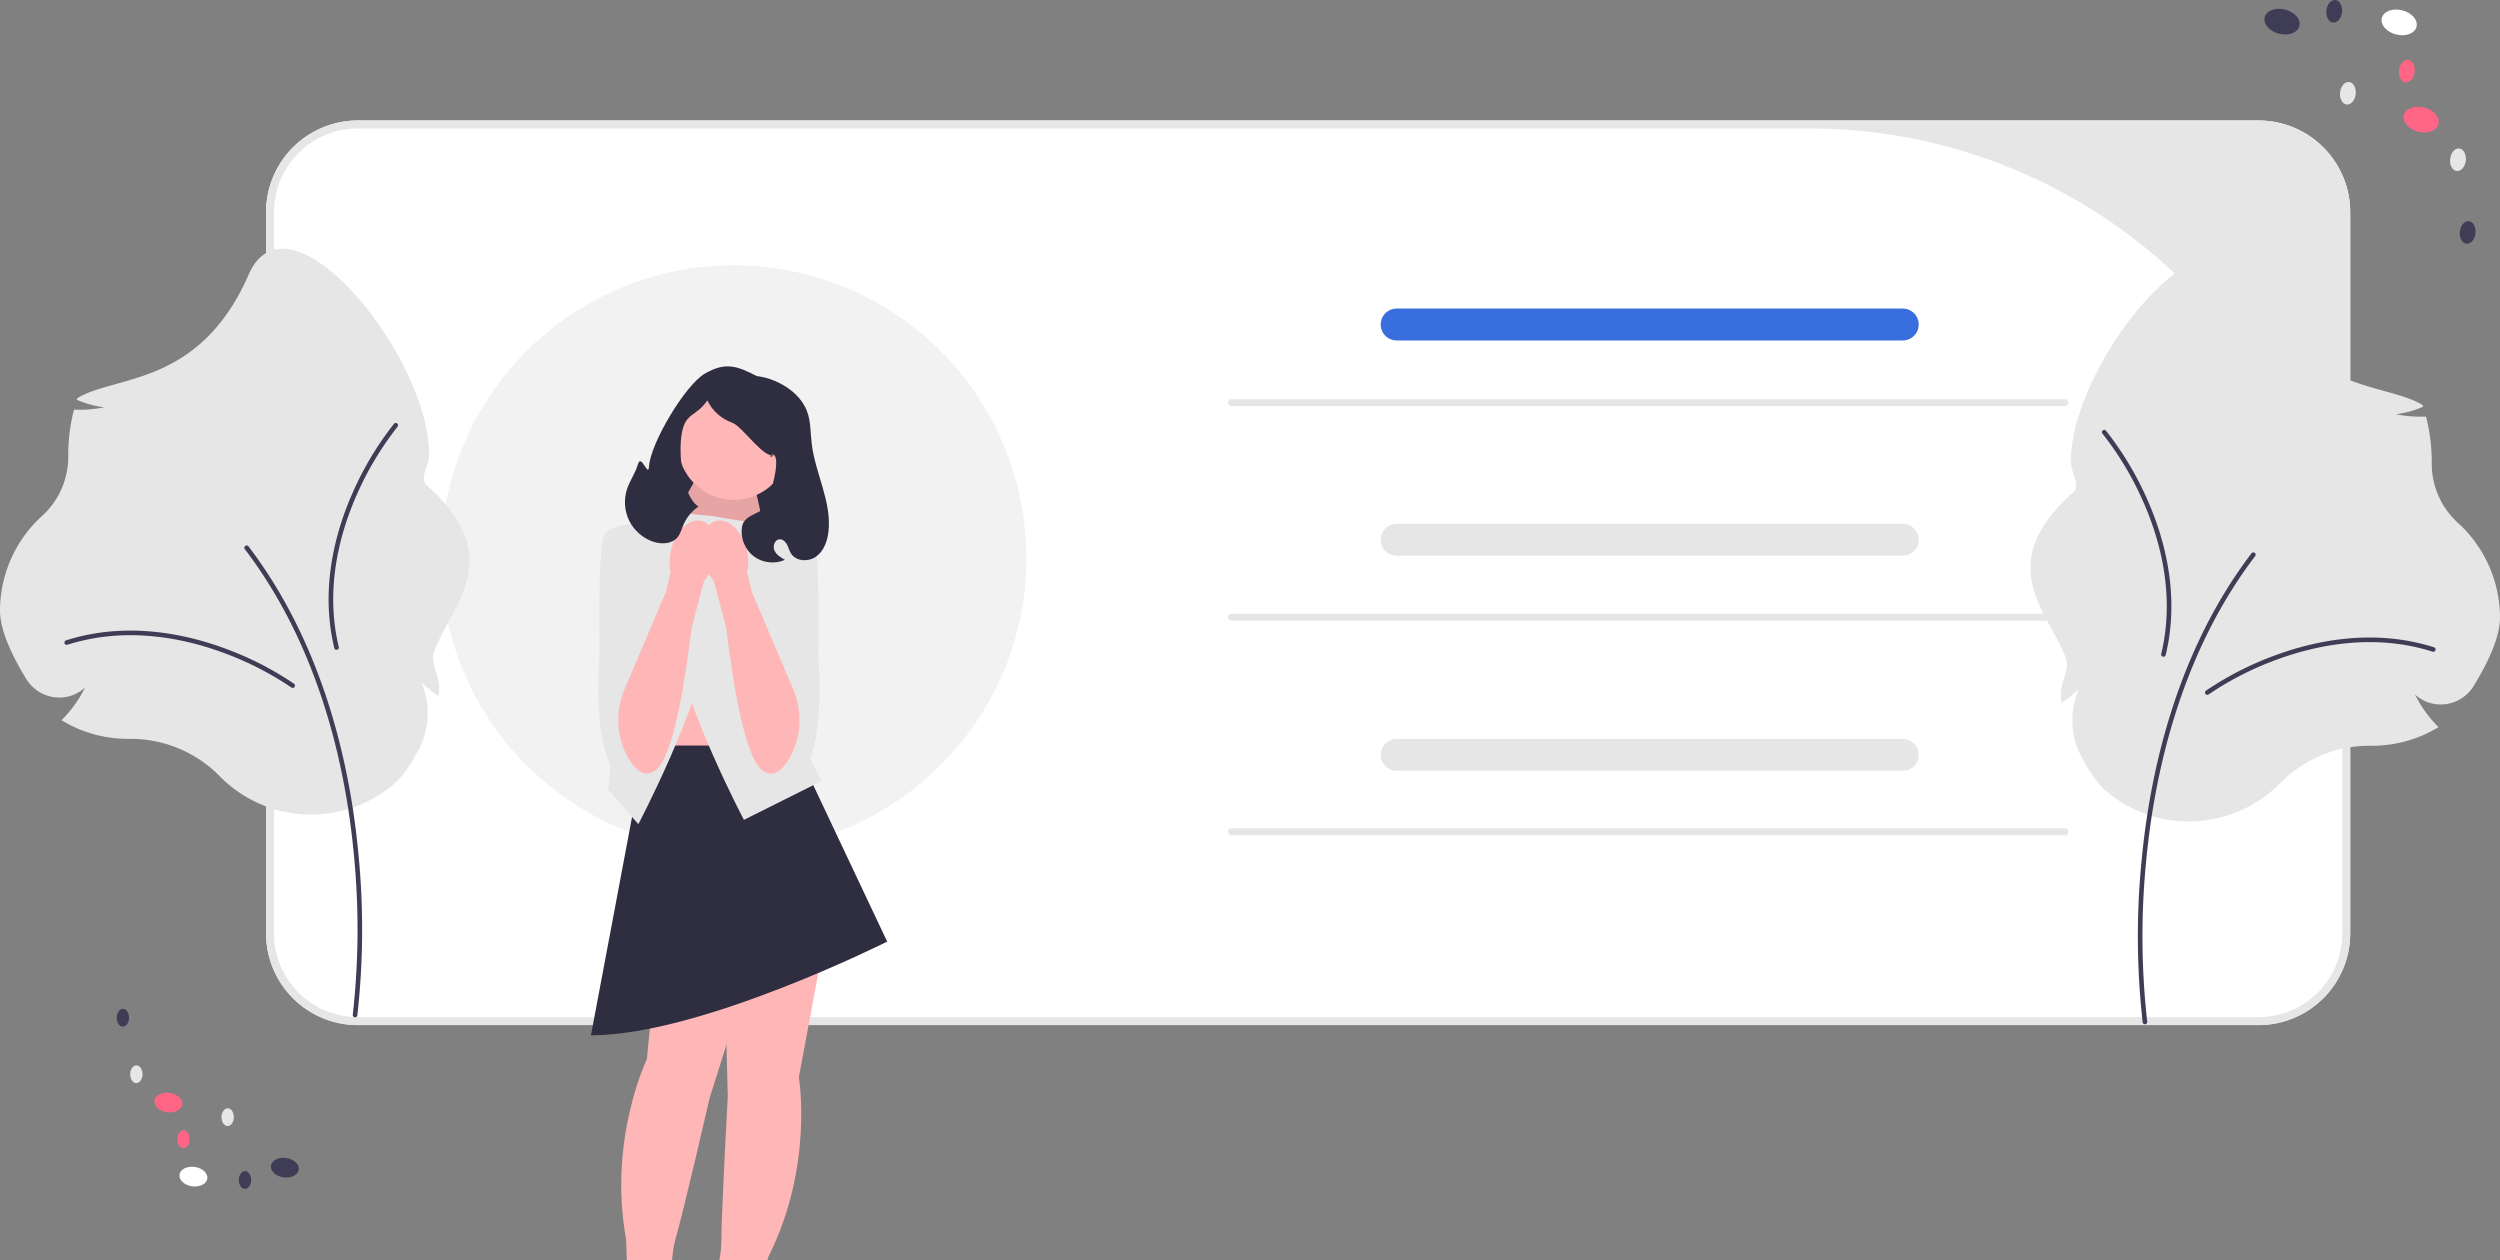 <?xml version="1.0" encoding="UTF-8" standalone="no"?>
<svg
   data-name="Layer 1"
   width="722.452"
   height="364.196"
   viewBox="0 0 722.452 364.196"
   version="1.1"
   id="svg96"
   sodipodi:docname="people3.svg"
   inkscape:version="1.2.1 (9c6d41e410, 2022-07-14)"
   xmlns:inkscape="http://www.inkscape.org/namespaces/inkscape"
   xmlns:sodipodi="http://sodipodi.sourceforge.net/DTD/sodipodi-0.dtd"
   xmlns="http://www.w3.org/2000/svg"
   xmlns:svg="http://www.w3.org/2000/svg">
  <rect x="0" y="0" width="722.452" height="364.196" fill="#808080" stroke="none"/>
  <defs
     id="defs100" />
  <sodipodi:namedview
     id="namedview98"
     pagecolor="#ffffff"
     bordercolor="#666666"
     borderopacity="1.0"
     inkscape:showpageshadow="2"
     inkscape:pageopacity="0.0"
     inkscape:pagecheckerboard="0"
     inkscape:deskcolor="#d1d1d1"
     showgrid="false"
     inkscape:zoom="1.8750837"
     inkscape:cx="245.58904"
     inkscape:cy="245.32238"
     inkscape:window-width="1600"
     inkscape:window-height="831"
     inkscape:window-x="179"
     inkscape:window-y="1112"
     inkscape:window-maximized="1"
     inkscape:current-layer="svg96" />
  <path
     d="M891.457,564.133H342.148a26.516,26.516,0,0,1-26.487-26.487V329.208a26.517,26.517,0,0,1,26.487-26.487h549.309a26.517,26.517,0,0,1,26.487,26.487V537.646A26.516,26.516,0,0,1,891.457,564.133Z"
     transform="translate(-238.774 -267.902)"
     fill="#fff"
     id="path2" />
  <path
     d="M891.457,564.133H342.148a26.516,26.516,0,0,1-26.487-26.487V329.208a26.517,26.517,0,0,1,26.487-26.487h549.309a26.517,26.517,0,0,1,26.487,26.487V537.646A26.516,26.516,0,0,1,891.457,564.133ZM342.148,305.025a24.183,24.183,0,0,0-24.183,24.183V537.646a24.183,24.183,0,0,0,24.183,24.183h549.309a24.183,24.183,0,0,0,24.183-24.183V459.054A154.029,154.029,0,0,0,761.612,305.025Z"
     transform="translate(-238.774 -267.902)"
     fill="#e6e6e6"
     id="path4" />
  <ellipse
     cx="294.666"
     cy="607.921"
     rx="2.825"
     ry="4.061"
     transform="translate(-588.121 544.086) rotate(-81.722)"
     fill="#fff"
     id="ellipse6" />
  <ellipse
     cx="321.092"
     cy="605.343"
     rx="2.825"
     ry="4.061"
     transform="translate(-562.949 568.029) rotate(-81.722)"
     fill="#3f3d56"
     id="ellipse8" />
  <ellipse
     cx="287.43"
     cy="586.528"
     rx="2.825"
     ry="4.061"
     transform="translate(-573.145 518.612) rotate(-81.722)"
     fill="#ff6584"
     id="ellipse10" />
  <ellipse
     cx="278.18"
     cy="578.336"
     rx="2.567"
     ry="1.785"
     transform="translate(-541.016 584.233) rotate(-89.567)"
     fill="#e6e6e6"
     id="ellipse12" />
  <ellipse
     cx="274.286"
     cy="562.013"
     rx="2.567"
     ry="1.785"
     transform="translate(-528.559 564.141) rotate(-89.567)"
     fill="#3f3d56"
     id="ellipse14" />
  <ellipse
     cx="304.567"
     cy="590.74"
     rx="2.567"
     ry="1.785"
     transform="translate(-527.232 622.93) rotate(-89.567)"
     fill="#e6e6e6"
     id="ellipse16" />
  <ellipse
     cx="291.797"
     cy="597.115"
     rx="2.567"
     ry="1.785"
     transform="translate(-546.281 616.488) rotate(-89.567)"
     fill="#ff6584"
     id="ellipse18" />
  <ellipse
     cx="309.574"
     cy="608.9"
     rx="2.567"
     ry="1.785"
     transform="translate(-540.424 645.959) rotate(-89.567)"
     fill="#3f3d56"
     id="ellipse20" />
  <ellipse
     cx="932.083"
     cy="274.371"
     rx="3.601"
     ry="5.177"
     transform="translate(198.373 842.589) rotate(-75.779)"
     fill="#fff"
     id="ellipse22" />
  <ellipse
     cx="898.239"
     cy="274.153"
     rx="3.601"
     ry="5.177"
     transform="translate(173.054 809.618) rotate(-75.779)"
     fill="#3f3d56"
     id="ellipse24" />
  <ellipse
     cx="938.434"
     cy="302.45"
     rx="3.601"
     ry="5.177"
     transform="translate(175.945 869.926) rotate(-75.779)"
     fill="#ff6584"
     id="ellipse26" />
  <ellipse
     cx="949.079"
     cy="314.056"
     rx="3.272"
     ry="2.276"
     transform="translate(292.799 954.489) rotate(-83.624)"
     fill="#e6e6e6"
     id="ellipse28" />
  <ellipse
     cx="951.862"
     cy="335.264"
     rx="3.272"
     ry="2.276"
     transform="matrix(0.111, -0.994, 0.994, 0.111, 274.197, 976.107)"
     fill="#3f3d56"
     id="ellipse30" />
  <ellipse
     cx="917.262"
     cy="294.848"
     rx="3.272"
     ry="2.276"
     transform="translate(283.604 905.793) rotate(-83.624)"
     fill="#e6e6e6"
     id="ellipse32" />
  <ellipse
     cx="934.294"
     cy="288.45"
     rx="3.272"
     ry="2.276"
     transform="translate(305.104 917.032) rotate(-83.624)"
     fill="#ff6584"
     id="ellipse34" />
  <ellipse
     cx="913.311"
     cy="271.163"
     rx="3.272"
     ry="2.276"
     transform="translate(303.631 880.812) rotate(-83.624)"
     fill="#3f3d56"
     id="ellipse36" />
  <path
     d="M535.375,429.186a84.291,84.291,0,0,1-21.627,56.497v.012a86.56,86.56,0,0,1-6.242,6.265,83.405,83.405,0,0,1-7.025,5.7q-2.557,1.865-5.251,3.524-3.196,1.986-6.576,3.674-2.505,1.261-5.113,2.349a84.486,84.486,0,0,1-32.786,6.599,84.498,84.498,0,0,1-18.898-2.119,81.105,81.105,0,0,1-8.476-2.418c-1.071-.357-2.142-.748-3.201-1.163a83.499,83.499,0,0,1-18.138-9.731,84.618,84.618,0,1,1,133.331-69.188Z"
     transform="translate(-238.774 -267.902)"
     fill="#f2f2f2"
     id="path38" />
  <g
     id="g297"
     transform="translate(-159.08,-14.265)">
    <path
       d="m 383.69,171.688 h -32.227 v -10.611 c 0,-17.786 14.44,-32.226 32.226,-32.226 h 3e-5 v 42.838 0 z"
       fill="#2f2e41"
       id="path263" />
    <polygon
       points="362.85,147.84 376.547,151.88 382.088,176.802 349.619,171.41 "
       fill="#ffb6b6"
       id="polygon265" />
    <polygon
       points="362.85,147.84 376.547,151.88 382.088,176.802 349.619,171.41 "
       isolation="isolate"
       opacity="0.1"
       id="polygon267" />
    <rect
       x="345.417"
       y="205.118"
       width="31.13"
       height="46.072"
       fill="#ffb6b6"
       id="rect269" />
    <path
       d="m 396.781,288.857 -6.848,36.733 c 0,0 4.358,25.526 -8.716,51.675 l -8.716,26.771 -13.074,-1.868 c 0,0 8.094,-19.923 8.094,-28.639 0,-8.716 1.868,-42.336 1.868,-42.336 l -0.934,-38.363 28.328,-3.973 z"
       fill="#ffb6b6"
       id="path271" />
    <path
       d="m 357.558,401.546 c 0,0 14.942,-5.603 16.187,2.49 l -0.623,3.736 c 0,0 5.603,16.81 -2.49,18.055 -8.094,1.245 -15.565,3.113 -16.187,-0.623 -0.623,-3.736 -0.613,-8.399 0.939,-11.67 1.552,-3.272 2.174,-11.988 2.174,-11.988 z"
       fill="#2f2e41"
       id="path273" />
    <path
       d="m 349.651,283.159 -3.637,37.188 c 0,0 -11.285,23.307 -5.999,52.06 l 0.927,28.139 13.078,1.842 c 0,0 -2.234,-21.388 0.19,-29.76 2.424,-8.372 9.98,-41.185 9.98,-41.185 l 11.566,-36.59 -26.105,-11.695 v -3e-5 z"
       fill="#ffb6b6"
       id="path275" />
    <path
       d="m 355.987,402.31 c 0,0 -12.794,-9.538 -16.241,-2.11 l -0.441,3.761 c 0,0 -9.88,18.591 -2.452,22.038 7.428,3.447 13.908,3.316 15.544,-0.099 1.637,-3.415 2.924,-7.897 2.344,-11.471 -0.58,-3.574 1.246,-12.12 1.246,-12.12 z"
       fill="#2f2e41"
       id="path277" />
    <path
       d="m 388.687,229.711 26.771,56.656 c 0,0 -53.854,27.083 -85.606,27.083 l 15.766,-83.738 h 43.069 l -3e-5,2e-5 z"
       fill="#2f2e41"
       id="path279" />
    <path
       d="m 364.718,163.405 15.565,2.49 -1.245,39.223 17.433,34.865 -22.413,11.207 c 0,0 -17.433,-32.997 -20.545,-53.543 -3.113,-20.545 -1.245,-35.488 -1.245,-35.488 l 12.452,1.245 -3e-5,2e-5 z"
       fill="#e6e6e6"
       id="path281" />
    <path
       d="m 352.888,164.65 -15.565,2.49 1.245,39.223 -3.736,36.11 8.716,9.961 c 0,0 17.433,-32.997 20.545,-53.543 3.113,-20.545 1.245,-35.488 1.245,-35.488 l -12.452,1.245 3e-5,2e-5 z"
       fill="#e6e6e6"
       id="path283" />
    <path
       d="m 376.858,166.829 3.424,-0.934 c 0,0 12.14,-1.556 14.008,3.424 1.868,4.981 1.245,34.242 1.245,34.242 0,0 3.213,35.914 -9.289,36.323 -12.502,0.409 -10.011,-29.475 -10.011,-29.475 l 0.623,-43.581 z"
       fill="#e6e6e6"
       id="path285" />
    <circle
       cx="371.114"
       cy="142.606"
       r="16.113"
       fill="#ffb6b6"
       id="circle287" />
    <path
       d="m 366.073,164.782 c 3.457,-0.877 7.376,2.815 8.754,8.248 0.581,2.163 0.635,4.433 0.158,6.621 l 1.485,6.176 0.109,-0.006 11.716,27.611 c 2.724,6.42 2.436,13.79 -1.038,19.837 -2.067,3.597 -4.78,6.015 -7.966,3.547 -5.286,-4.096 -8.739,-27.549 -10.316,-41.021 l -3.645,-13.694 c -1.463,-1.696 -2.499,-3.718 -3.02,-5.897 -1.379,-5.431 0.306,-10.545 3.762,-11.422 h -3e-5 z"
       fill="#ffb6b6"
       id="path289" />
    <path
       d="m 351.021,166.829 -3.424,-0.934 c 0,0 -12.14,-1.556 -14.008,3.424 -1.868,4.981 -1.245,34.242 -1.245,34.242 0,0 -3.213,35.914 9.289,36.323 12.502,0.409 10.011,-29.475 10.011,-29.475 l -0.623,-43.581 z"
       fill="#e6e6e6"
       id="path291" />
    <path
       d="m 361.806,164.782 c -3.457,-0.877 -7.376,2.815 -8.754,8.248 -0.581,2.163 -0.635,4.433 -0.158,6.621 l -1.485,6.176 -0.109,-0.006 -11.716,27.611 c -2.724,6.42 -2.436,13.79 1.038,19.837 2.067,3.597 4.78,6.015 7.966,3.547 5.286,-4.096 8.739,-27.549 10.316,-41.021 l 3.645,-13.694 c 1.463,-1.696 2.499,-3.718 3.02,-5.897 1.379,-5.431 -0.306,-10.545 -3.762,-11.422 h 3e-5 z"
       fill="#ffb6b6"
       id="path293" />
    <path
       d="m 340.265,155.642 c 0.82,-2.492 2.438,-4.674 3.162,-7.196 0.961,-3.348 3.008,4.079 3.207,0.602 0.379,-6.61 10.468,-23.613 16.227,-26.878 5.759,-3.266 9.067,-2.281 14.934,0.786 0,0 2.848,0.181 6.394,1.932 3.546,1.751 6.737,4.554 8.117,8.26 1.093,2.938 0.972,6.164 1.337,9.277 1.018,8.673 5.879,16.921 4.836,25.59 -0.326,2.705 -1.354,5.502 -3.565,7.093 -2.212,1.591 -5.785,1.418 -7.24,-0.885 -0.497,-0.786 -0.707,-1.718 -1.133,-2.545 -0.426,-0.826 -1.195,-1.597 -2.124,-1.571 -1.397,0.039 -2.108,1.913 -1.557,3.197 0.551,1.284 1.845,2.06 3.061,2.749 -2.894,1.302 -6.485,0.897 -9.016,-1.018 -2.531,-1.915 -3.898,-5.26 -3.432,-8.399 0.656,-4.424 7.102,-3.508 7.861,-7.916 0.553,-3.209 2.494,-8.578 1.965,-11.79 -0.529,-3.213 -3.068,0.677 -0.393,-1.179 -2.943,1.419 -9.238,-8.287 -12.318,-9.374 -3.081,-1.087 -5.693,-3.441 -7.094,-6.392 -3.268,4.737 -6.142,3.45 -7.312,9.085 -1.17,5.634 -0.088,18.435 4.73,21.58 -1.928,1.316 -3.466,3.197 -4.371,5.349 -0.513,1.219 -0.845,2.553 -1.696,3.566 -1.625,1.934 -4.625,2.051 -7.017,1.238 -2.965,-1.008 -5.501,-3.223 -6.899,-6.025 -1.398,-2.803 -1.642,-6.16 -0.663,-9.136 l -3e-5,2e-5 z"
       fill="#2f2e41"
       id="path295" />
  </g>
  <path
     d="M788.633,366.284h-146.252a4.606,4.606,0,0,1,0-9.213h146.252a4.606,4.606,0,0,1,0,9.213Z"
     transform="translate(-238.774 -267.902)"
     fill="#386ede"
     id="path40"
     style="fill:#386ede;fill-opacity:1" />
  <path
     d="M788.633,428.47h-146.252a4.606,4.606,0,0,1,0-9.213h146.252a4.606,4.606,0,0,1,0,9.213Z"
     transform="translate(-238.774 -267.902)"
     fill="#e6e6e6"
     id="path42" />
  <path
     d="M788.633,490.656h-146.252a4.606,4.606,0,0,1,0-9.213h146.252a4.606,4.606,0,0,1,0,9.213Z"
     transform="translate(-238.774 -267.902)"
     fill="#e6e6e6"
     id="path44" />
  <path
     d="M835.501,385.26H594.65a1,1,0,0,1,0-2H835.501a1,1,0,0,1,0,2Z"
     transform="translate(-238.774 -267.902)"
     fill="#e6e6e6"
     id="path74" />
  <path
     d="M835.501,447.26H594.65a1,1,0,0,1,0-2H835.501a1,1,0,0,1,0,2Z"
     transform="translate(-238.774 -267.902)"
     fill="#e6e6e6"
     id="path76" />
  <path
     d="M835.501,509.26H594.65a1,1,0,0,1,0-2H835.501a1,1,0,0,1,0,2Z"
     transform="translate(-238.774 -267.902)"
     fill="#e6e6e6"
     id="path78" />
  <path
     d="M871.35,505.296a36.998,36.998,0,0,1-24.046-8.879c-2.235-1.914-4.617-5.24-7.079-9.887a22.611,22.611,0,0,1-.717-19.52,25.945,25.945,0,0,1-4.285,3.514l-.783.521-.045-.939c-.03-.611-.045-1.22-.045-1.81,0-3.476,2.629-7.004,1.417-10.217-5.111-13.542-21.32-27.001,2.172-47.96,2.173-1.939-.73-5.815-.73-8.749,0-28.748,40.63-78.482,52.146-52.136,14.201,32.492,38.669,29.017,49.508,35.728l.157.475-.463.187a27.945,27.945,0,0,1-7.425,1.975,35.407,35.407,0,0,0,8.279.694l.431-.015.105.419a52.374,52.374,0,0,1,1.555,12.674l-.002.462a23.093,23.093,0,0,0,7.628,17.219A37.084,37.084,0,0,1,961.226,446.416c0,6.094-4.142,14.094-7.617,19.732a11.158,11.158,0,0,1-8.191,5.247,10.897,10.897,0,0,1-8.794-2.841,36.036,36.036,0,0,0,6.355,8.997l.474.489-.589.343a36.971,36.971,0,0,1-18.638,5.033l-.383-.001a36.091,36.091,0,0,0-25.891,10.568A37.279,37.279,0,0,1,871.35,505.296Z"
     transform="translate(-238.774 -267.902)"
     fill="#e6e6e6"
     id="path80" />
  <path
     d="M858.62,563.89a.665.665,0,0,1-.658-.572,222.787,222.787,0,0,1-.31-46.711c2.297-24.512,9.672-59.817,31.766-88.813a.665.665,0,1,1,1.059.807c-21.903,28.745-29.219,63.792-31.5,88.131a221.28,221.28,0,0,0,.303,46.399.666.666,0,0,1-.66.759Z"
     transform="translate(-238.774 -267.902)"
     fill="#3f3d56"
     id="path82" />
  <path
     d="M876.65,468.695a.665.665,0,0,1-.392-1.204,91.709,91.709,0,0,1,20.246-10.306c11.17-4.089,28.156-7.797,45.643-2.231a.665.665,0,1,1-.404,1.268c-17.128-5.451-33.807-1.805-44.782,2.213a90.203,90.203,0,0,0-19.921,10.133A.663.663,0,0,1,876.65,468.695Z"
     transform="translate(-238.774 -267.902)"
     fill="#3f3d56"
     id="path84" />
  <path
     d="M846.196,392.845a.665.665,0,0,1,1.172-.477,91.71,91.71,0,0,1,11.738,19.451c4.883,10.847,9.804,27.522,5.513,45.364a.665.665,0,1,1-1.294-.311c4.203-17.477-.634-33.849-5.432-44.506A90.203,90.203,0,0,0,846.351,393.225.663.663,0,0,1,846.196,392.845Z"
     transform="translate(-238.774 -267.902)"
     fill="#3f3d56"
     id="path86" />
  <path
     d="M302.048,491.984A36.091,36.091,0,0,0,276.157,481.416l-.383.001A36.971,36.971,0,0,1,257.136,476.384l-.589-.343.474-.489a36.036,36.036,0,0,0,6.355-8.997,10.897,10.897,0,0,1-8.794,2.841,11.158,11.158,0,0,1-8.191-5.247c-3.475-5.638-7.617-13.638-7.617-19.732a37.084,37.084,0,0,1,12.099-27.364,23.093,23.093,0,0,0,7.628-17.219l-.002-.462a52.374,52.374,0,0,1,1.555-12.674l.105-.419.431.015a35.406,35.406,0,0,0,8.279-.694,27.945,27.945,0,0,1-7.425-1.975l-.463-.187.157-.475c10.839-6.711,35.306-3.236,49.508-35.728,11.515-26.347,52.146,23.388,52.146,52.136,0,2.933-2.903,6.81-.73,8.749,23.493,20.959,7.283,34.417,2.172,47.959-1.213,3.213,1.417,6.74,1.417,10.217,0,.59-.015,1.199-.045,1.81l-.045.939-.783-.521a25.944,25.944,0,0,1-4.285-3.514,22.611,22.611,0,0,1-.717,19.52c-2.462,4.647-4.844,7.973-7.079,9.887a36.963,36.963,0,0,1-50.648-2.433Z"
     transform="translate(-238.774 -267.902)"
     fill="#e6e6e6"
     id="path88" />
  <path
     d="M341.38,561.891a.665.665,0,0,0,.658-.572,222.787,222.787,0,0,0,.31-46.711c-2.297-24.512-9.672-59.817-31.766-88.813a.665.665,0,1,0-1.059.807c21.903,28.745,29.219,63.792,31.5,88.131a221.28,221.28,0,0,1-.303,46.399.666.666,0,0,0,.66.759Z"
     transform="translate(-238.774 -267.902)"
     fill="#3f3d56"
     id="path90" />
  <path
     d="M323.35,466.696a.665.665,0,0,0,.392-1.204,91.709,91.709,0,0,0-20.246-10.306c-11.17-4.089-28.156-7.797-45.643-2.231a.665.665,0,1,0,.404,1.268c17.128-5.451,33.807-1.805,44.782,2.213a90.203,90.203,0,0,1,19.921,10.133A.663.663,0,0,0,323.35,466.696Z"
     transform="translate(-238.774 -267.902)"
     fill="#3f3d56"
     id="path92" />
  <path
     d="M353.804,390.846a.665.665,0,0,0-1.172-.477,91.71,91.71,0,0,0-11.738,19.451c-4.883,10.847-9.804,27.522-5.513,45.364a.665.665,0,1,0,1.294-.311c-4.203-17.477.634-33.849,5.432-44.506A90.202,90.202,0,0,1,353.649,391.226.663.663,0,0,0,353.804,390.846Z"
     transform="translate(-238.774 -267.902)"
     fill="#3f3d56"
     id="path94" />
</svg>
